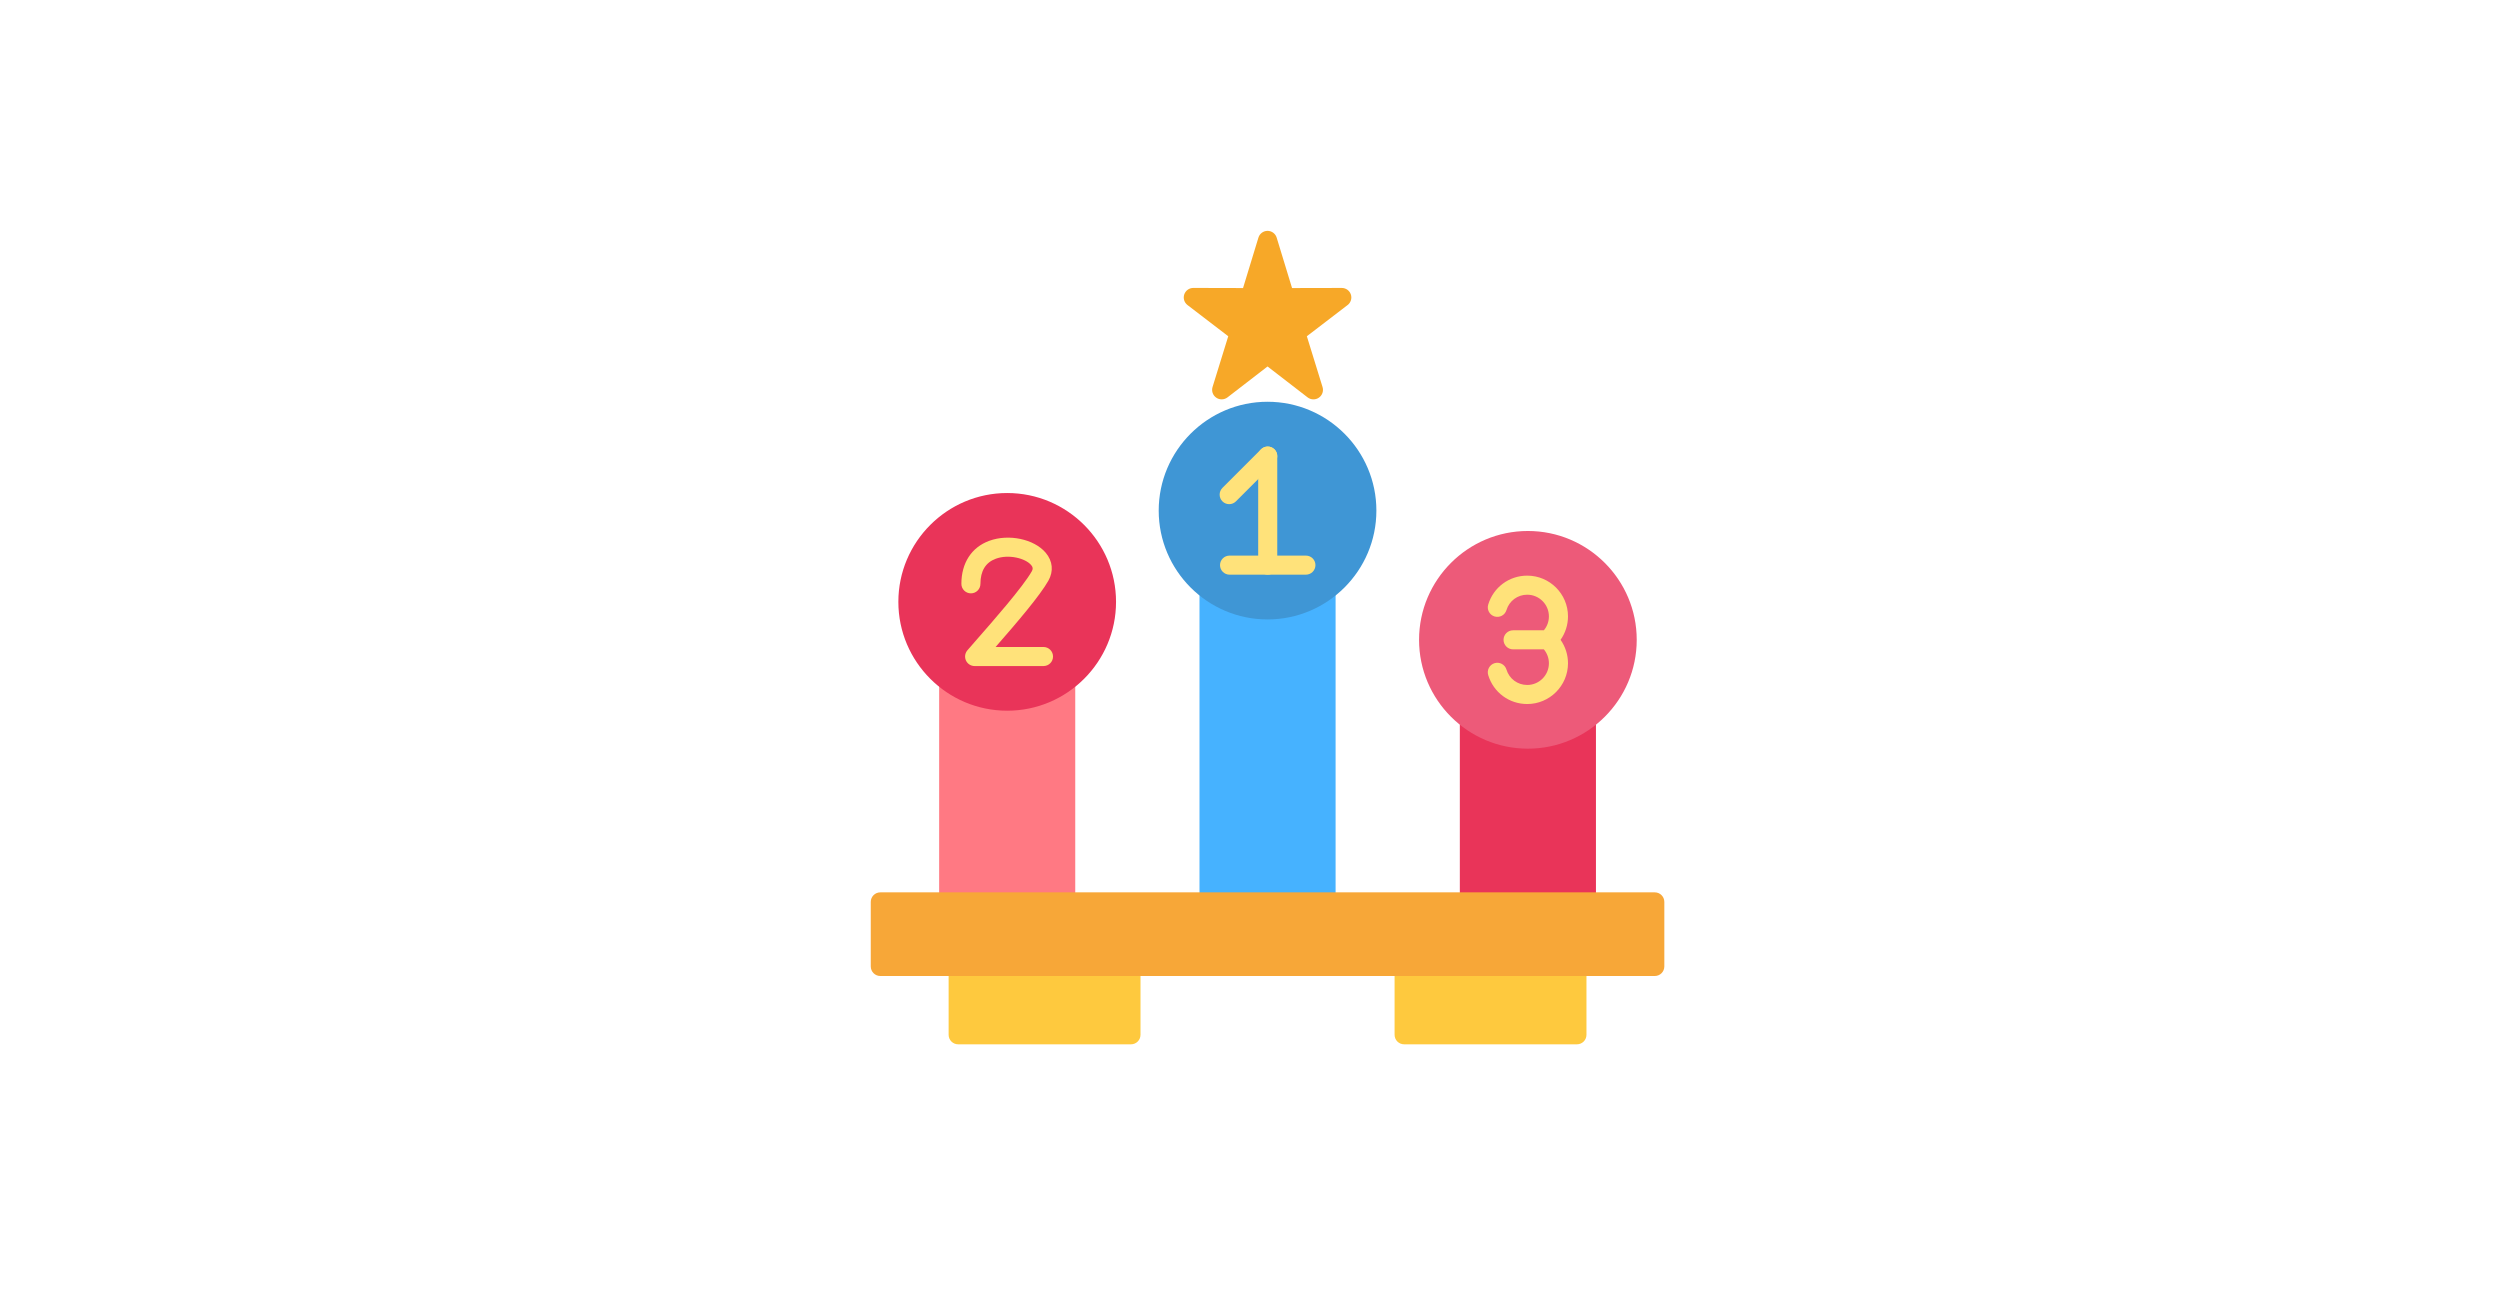 <svg xmlns="http://www.w3.org/2000/svg" xmlns:xlink="http://www.w3.org/1999/xlink" width="981" zoomAndPan="magnify" viewBox="0 0 735.75 386.25" height="515" preserveAspectRatio="xMidYMid meet" version="1.0"><defs><clipPath id="7114b05a84"><path d="M 279 281 L 336 281 L 336 307.41 L 279 307.41 Z M 279 281 " clip-rule="nonzero"/></clipPath><clipPath id="eb5a9a58ed"><path d="M 410 281 L 467 281 L 467 307.41 L 410 307.41 Z M 410 281 " clip-rule="nonzero"/></clipPath><clipPath id="e653d52b0a"><path d="M 256.242 262 L 489.789 262 L 489.789 288 L 256.242 288 Z M 256.242 262 " clip-rule="nonzero"/></clipPath><clipPath id="f3be995abe"><path d="M 348 67.879 L 398 67.879 L 398 118 L 348 118 Z M 348 67.879 " clip-rule="nonzero"/></clipPath></defs><path fill="#e93459" d="M 466.879 268.234 L 432.438 268.234 C 430.891 268.234 429.629 266.977 429.629 265.426 L 429.629 211.91 C 429.629 210.855 430.227 209.891 431.164 209.414 C 432.109 208.93 433.238 209.023 434.09 209.648 C 438.633 212.965 444.016 214.719 449.656 214.719 C 455.297 214.719 460.684 212.965 465.227 209.648 C 466.078 209.023 467.207 208.93 468.152 209.41 C 469.09 209.887 469.688 210.855 469.688 211.91 L 469.688 265.426 C 469.688 266.977 468.434 268.234 466.879 268.234 Z M 466.879 268.234 " fill-opacity="1" fill-rule="evenodd"/><path fill="#ff7983" d="M 313.645 268.234 L 279.199 268.234 C 277.648 268.234 276.391 266.98 276.391 265.43 L 276.391 200.742 C 276.391 199.684 276.984 198.715 277.926 198.238 C 278.871 197.762 280 197.852 280.852 198.473 C 285.395 201.797 290.781 203.551 296.418 203.551 C 302.062 203.551 307.441 201.797 311.988 198.477 C 312.84 197.855 313.973 197.762 314.91 198.238 C 315.852 198.715 316.445 199.684 316.445 200.742 L 316.445 265.43 C 316.445 266.977 315.191 268.234 313.645 268.234 Z M 313.645 268.234 " fill-opacity="1" fill-rule="evenodd"/><path fill="#46b2ff" d="M 390.258 268.234 L 355.82 268.234 C 354.27 268.234 353.012 266.977 353.012 265.426 L 353.012 173.883 C 353.012 172.824 353.605 171.859 354.547 171.383 C 355.492 170.902 356.617 170.996 357.477 171.617 C 362.016 174.934 367.395 176.691 373.039 176.691 C 378.684 176.691 384.062 174.934 388.602 171.617 C 389.457 170.996 390.586 170.902 391.531 171.379 C 392.473 171.859 393.066 172.824 393.066 173.883 L 393.066 265.426 C 393.066 266.977 391.809 268.234 390.258 268.234 Z M 390.258 268.234 " fill-opacity="1" fill-rule="evenodd"/><g clip-path="url(#7114b05a84)"><path fill="#fec93e" d="M 332.848 307.344 L 281.988 307.344 C 280.438 307.344 279.18 306.09 279.18 304.543 L 279.18 284.43 C 279.18 282.879 280.438 281.625 281.988 281.625 L 332.848 281.625 C 334.395 281.625 335.652 282.879 335.652 284.43 L 335.652 304.543 C 335.652 306.09 334.395 307.344 332.848 307.344 Z M 332.848 307.344 " fill-opacity="1" fill-rule="evenodd"/></g><g clip-path="url(#eb5a9a58ed)"><path fill="#fec93e" d="M 464.09 307.344 L 413.234 307.344 C 411.684 307.344 410.426 306.09 410.426 304.543 L 410.426 284.43 C 410.426 282.879 411.684 281.625 413.234 281.625 L 464.09 281.625 C 465.645 281.625 466.898 282.879 466.898 284.43 L 466.898 304.543 C 466.898 306.09 465.645 307.344 464.09 307.344 Z M 464.09 307.344 " fill-opacity="1" fill-rule="evenodd"/></g><path fill="#e93459" d="M 296.418 209.16 C 278.758 209.16 264.387 194.789 264.387 177.129 C 264.387 159.465 278.758 145.098 296.418 145.098 C 314.082 145.098 328.449 159.465 328.449 177.129 C 328.449 194.789 314.082 209.16 296.418 209.16 Z M 296.418 209.16 " fill-opacity="1" fill-rule="evenodd"/><path fill="#3f96d5" d="M 373.039 182.301 C 355.379 182.301 341.008 167.934 341.008 150.27 C 341.008 132.609 355.379 118.238 373.039 118.238 C 390.703 118.238 405.07 132.609 405.07 150.27 C 405.07 167.934 390.699 182.301 373.039 182.301 Z M 373.039 182.301 " fill-opacity="1" fill-rule="evenodd"/><path fill="#ed5a79" d="M 449.656 220.332 C 432 220.332 417.629 205.965 417.629 188.301 C 417.629 170.641 431.992 156.27 449.656 156.27 C 467.316 156.27 481.688 170.641 481.688 188.301 C 481.688 205.965 467.316 220.332 449.656 220.332 Z M 449.656 220.332 " fill-opacity="1" fill-rule="evenodd"/><g clip-path="url(#e653d52b0a)"><path fill="#f7a738" d="M 487.004 287.238 L 259.074 287.238 C 257.523 287.238 256.266 285.977 256.266 284.43 L 256.266 265.426 C 256.266 263.879 257.523 262.621 259.074 262.621 L 487.004 262.621 C 488.555 262.621 489.812 263.879 489.812 265.426 L 489.812 284.43 C 489.812 285.977 488.555 287.238 487.004 287.238 Z M 487.004 287.238 " fill-opacity="1" fill-rule="evenodd"/></g><path fill="#ffe27a" d="M 373.094 169.125 C 371.547 169.125 370.285 167.863 370.285 166.316 L 370.285 134.223 C 370.285 132.676 371.547 131.418 373.094 131.418 C 374.645 131.418 375.898 132.676 375.898 134.223 L 375.898 166.316 C 375.898 167.863 374.645 169.125 373.094 169.125 Z M 373.094 169.125 " fill-opacity="1" fill-rule="evenodd"/><path fill="#ffe27a" d="M 384.328 169.125 L 361.855 169.125 C 360.305 169.125 359.051 167.863 359.051 166.316 C 359.051 164.766 360.305 163.512 361.855 163.512 L 384.328 163.512 C 385.879 163.512 387.137 164.766 387.137 166.316 C 387.137 167.863 385.879 169.125 384.328 169.125 Z M 384.328 169.125 " fill-opacity="1" fill-rule="evenodd"/><path fill="#ffe27a" d="M 361.746 148.375 C 361.027 148.375 360.312 148.102 359.762 147.555 C 358.668 146.461 358.668 144.684 359.762 143.586 L 371.109 132.238 C 372.207 131.145 373.98 131.145 375.078 132.238 C 376.172 133.336 376.172 135.113 375.078 136.207 L 363.73 147.555 C 363.184 148.102 362.465 148.375 361.746 148.375 Z M 361.746 148.375 " fill-opacity="1" fill-rule="evenodd"/><path fill="#ffe27a" d="M 307.098 196.02 L 286.832 196.02 C 285.746 196.02 284.758 195.395 284.293 194.41 C 283.832 193.43 283.98 192.262 284.672 191.426 C 285.207 190.781 286.191 189.664 287.547 188.121 C 292.27 182.734 301.066 172.711 303.652 168.141 C 304.059 167.418 304.008 166.934 303.465 166.293 C 301.762 164.289 296.855 163.039 293.066 164.434 C 290.07 165.535 288.543 168.02 288.543 171.82 C 288.543 173.367 287.289 174.625 285.742 174.625 C 284.191 174.625 282.934 173.367 282.934 171.82 C 282.934 165.691 285.922 161.078 291.133 159.164 C 296.863 157.059 304.312 158.629 307.742 162.66 C 309.82 165.109 310.109 168.113 308.539 170.902 C 306.047 175.301 299.371 183.129 293 190.41 L 307.102 190.41 C 308.652 190.41 309.906 191.668 309.906 193.219 C 309.906 194.766 308.652 196.02 307.098 196.02 Z M 307.098 196.02 " fill-opacity="1" fill-rule="evenodd"/><path fill="#ffe27a" d="M 449.461 207.195 C 444.137 207.195 439.523 203.77 437.977 198.676 C 437.527 197.191 438.367 195.621 439.852 195.172 C 441.332 194.73 442.902 195.566 443.352 197.051 C 444.168 199.758 446.625 201.586 449.461 201.586 C 452.98 201.586 455.844 198.719 455.844 195.195 C 455.844 193.695 455.316 192.25 454.359 191.105 L 445.297 191.105 C 443.75 191.105 442.492 189.848 442.492 188.301 C 442.492 186.75 443.75 185.496 445.297 185.496 L 454.359 185.496 C 455.316 184.355 455.844 182.91 455.844 181.402 C 455.844 177.883 452.98 175.02 449.461 175.02 C 446.625 175.02 444.168 176.84 443.352 179.555 C 442.902 181.035 441.34 181.875 439.852 181.426 C 438.367 180.977 437.527 179.414 437.977 177.93 C 439.523 172.836 444.137 169.41 449.461 169.41 C 456.078 169.41 461.461 174.789 461.461 181.402 C 461.461 183.895 460.684 186.301 459.273 188.301 C 460.684 190.301 461.461 192.707 461.461 195.195 C 461.461 201.812 456.078 207.195 449.461 207.195 Z M 449.461 207.195 " fill-opacity="1" fill-rule="evenodd"/><g clip-path="url(#f3be995abe)"><path fill="#f7a828" d="M 359.527 117.531 C 358.973 117.531 358.414 117.367 357.934 117.031 C 356.926 116.336 356.492 115.066 356.852 113.902 L 361.473 98.957 L 349.477 89.773 C 348.523 89.043 348.141 87.781 348.527 86.645 C 348.918 85.508 349.984 84.738 351.188 84.738 C 351.188 84.738 351.188 84.738 351.191 84.738 L 365.828 84.773 L 370.355 69.93 C 370.719 68.75 371.805 67.941 373.039 67.941 C 374.273 67.941 375.363 68.75 375.723 69.93 L 380.25 84.773 L 394.887 84.742 C 394.891 84.742 394.891 84.742 394.895 84.742 C 396.094 84.742 397.164 85.508 397.551 86.645 C 397.938 87.785 397.555 89.043 396.598 89.773 L 384.605 98.957 L 389.223 113.902 C 389.59 115.07 389.148 116.34 388.148 117.035 C 387.141 117.734 385.801 117.695 384.832 116.953 L 373.039 107.852 L 361.246 116.953 C 360.742 117.34 360.137 117.531 359.527 117.531 Z M 359.527 117.531 " fill-opacity="1" fill-rule="evenodd"/></g></svg>